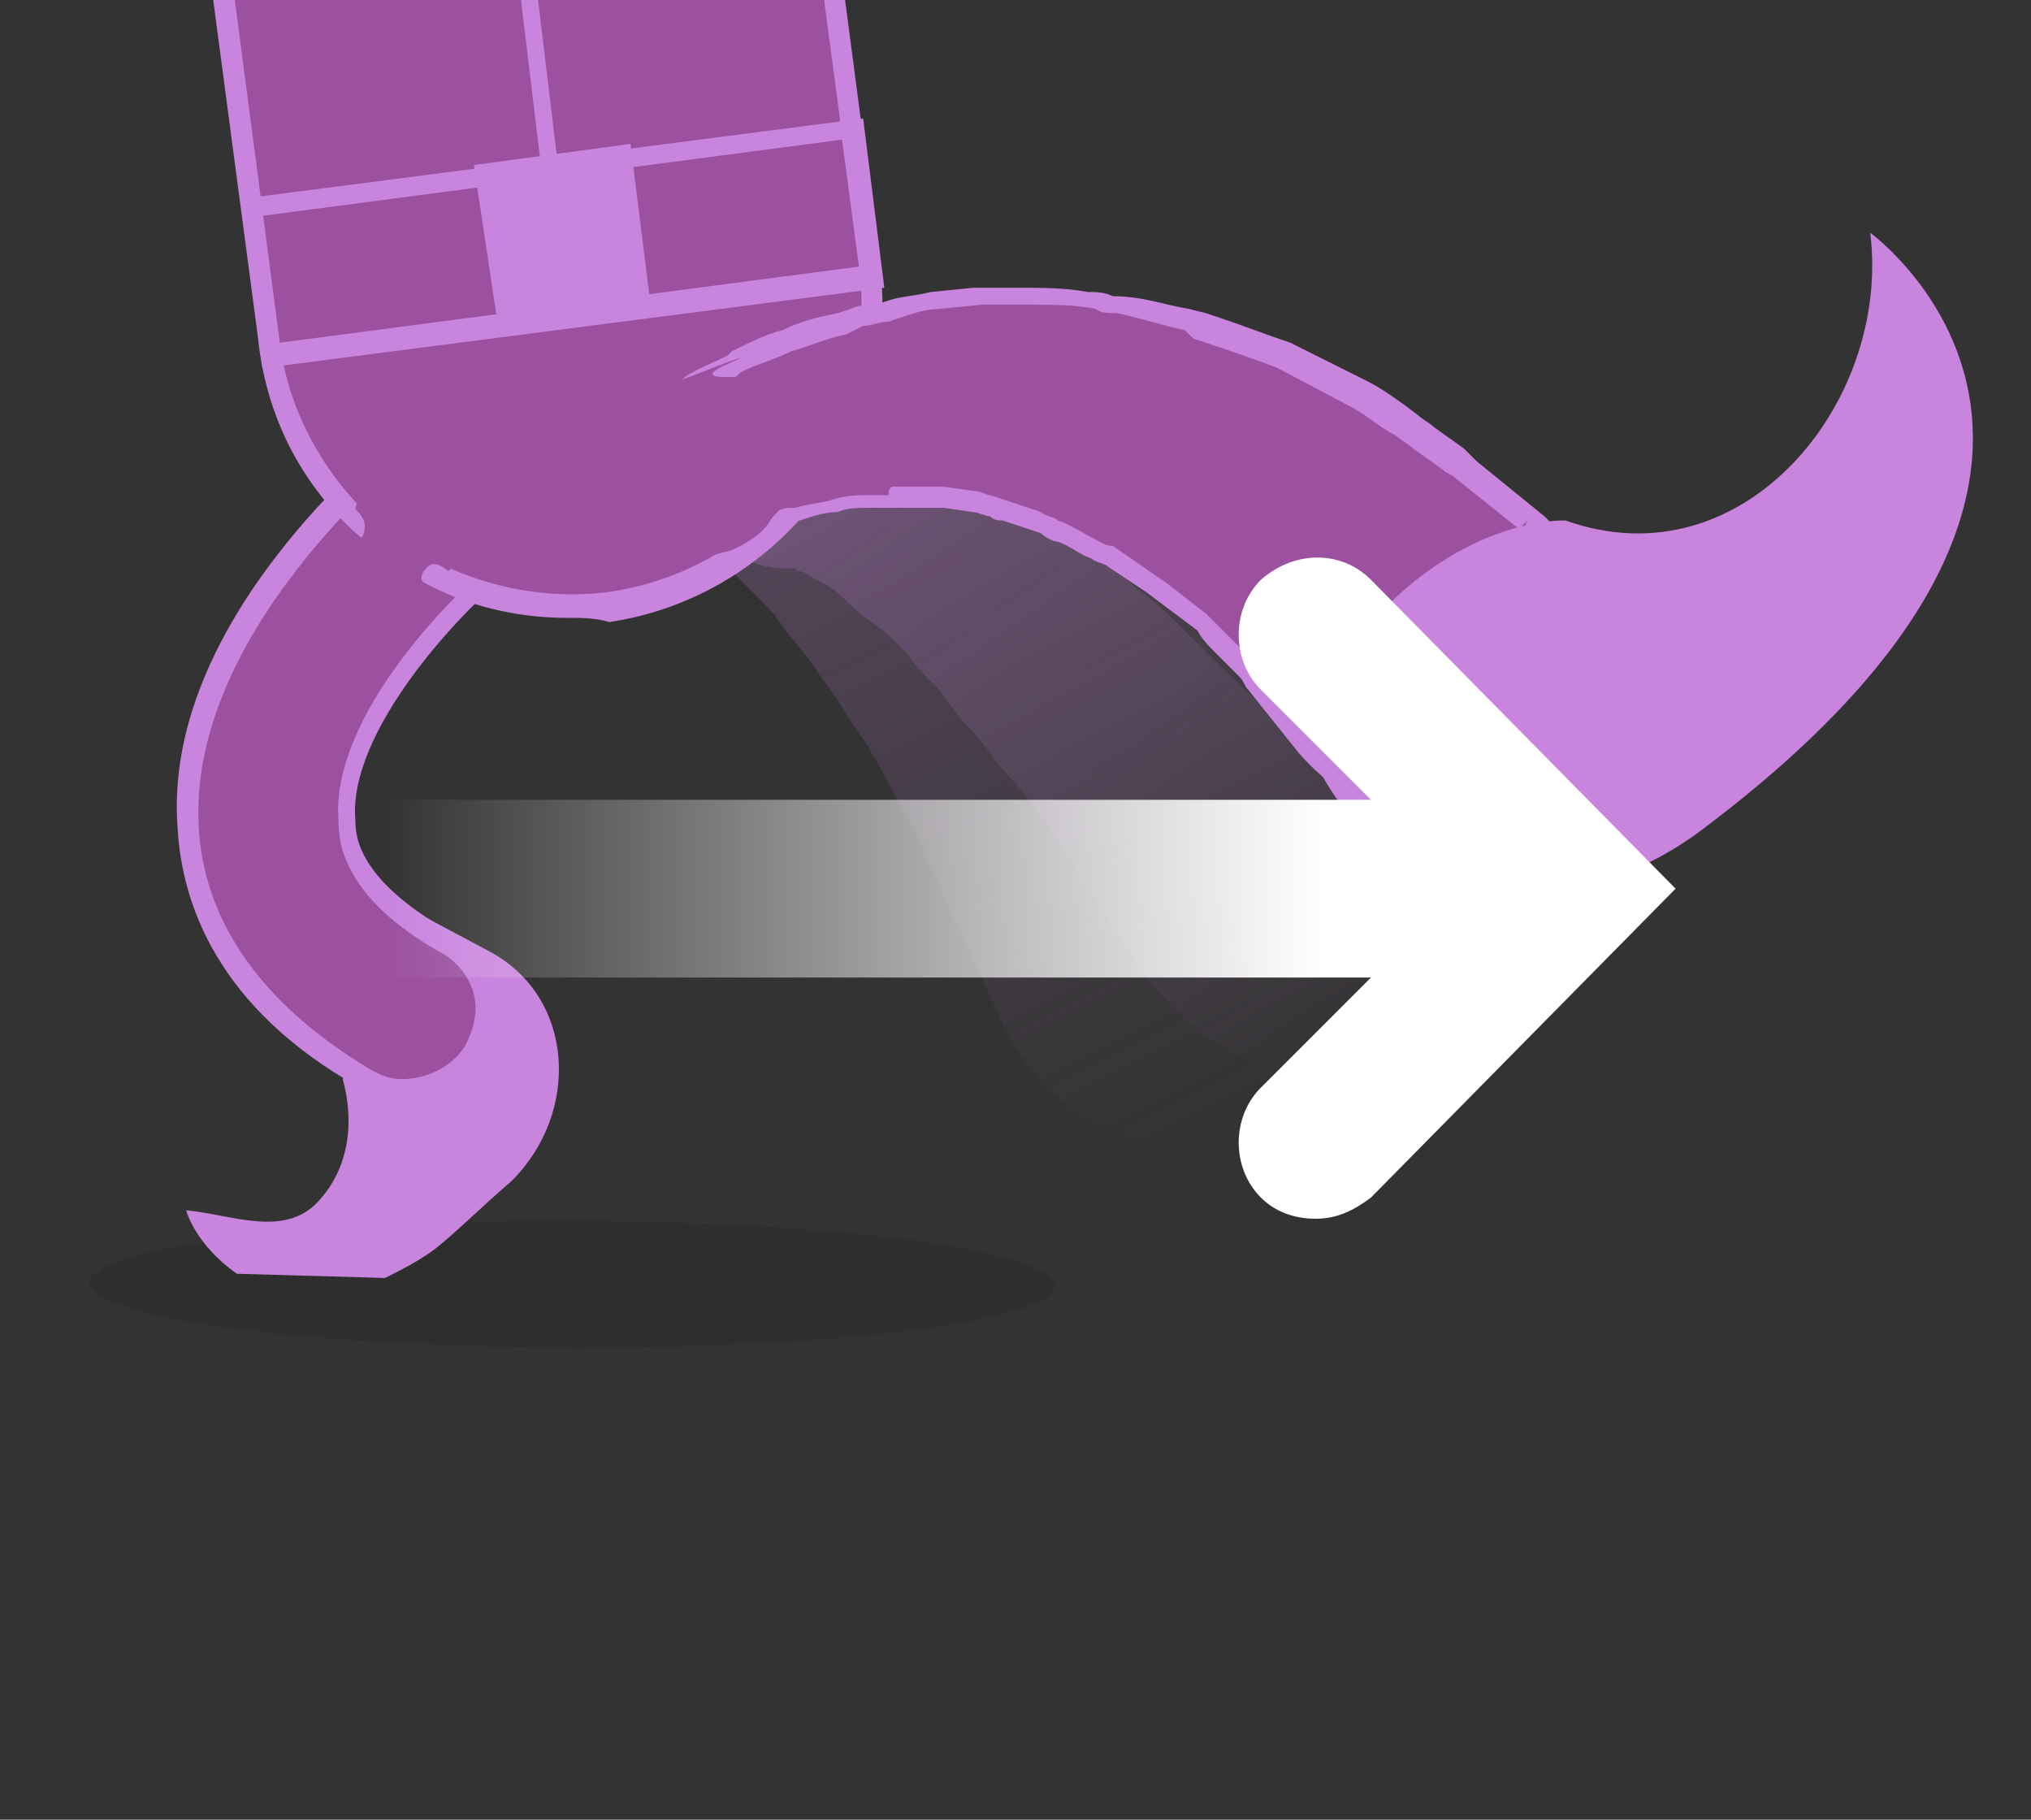 <svg id="Layer_1" xmlns="http://www.w3.org/2000/svg" xmlns:xlink="http://www.w3.org/1999/xlink" width="48" height="43" viewBox="0 0 48 43"><rect x="0" y="0" width="48" height="43" fill="#333333" stroke="none"/><style>.st0{clip-path:url(#SVGID_2_)}.st1{fill:#c985de}.st2{fill:#9b51a0}.st3{fill:url(#SVGID_3_)}.st4{fill:#be79cf}.st5{opacity:.66;fill:url(#SVGID_4_)}.st6{opacity:.47;fill:url(#SVGID_5_)}.st7{fill:#fff}.st8{fill:url(#SVGID_6_)}.st9{opacity:.3;clip-path:url(#SVGID_8_);fill:url(#SVGID_9_)}.st10{opacity:.3;fill:url(#SVGID_10_)}.st10,.st11{clip-path:url(#SVGID_8_)}.st12{fill:none}.st13{opacity:.1}.st14{fill:none;stroke:#c985de;stroke-width:6.248;stroke-linecap:round;stroke-miterlimit:10}.st15,.st16{stroke:#d7deda;stroke-width:6.391}.st15{fill:none;stroke-miterlimit:10;stroke-dasharray:9.657,85.207}.st16{stroke-linecap:round;stroke-dasharray:2.84,85.207}.st16,.st17,.st18,.st19{fill:none;stroke-miterlimit:10}.st17{stroke-linecap:round;stroke:#c985de;stroke-width:6.762}.st18,.st19{stroke:#d7deda;stroke-width:6.916;stroke-dasharray:10.45,92.208}.st19{stroke-linecap:round;stroke-dasharray:3.074,92.208}.st20{fill:url(#SVGID_11_)}.st21,.st22{clip-path:url(#SVGID_8_);fill:#c985de}.st22{fill:#9b51a0}.st23{fill:url(#SVGID_12_)}.st24{opacity:.3;clip-path:url(#SVGID_14_);fill:url(#SVGID_15_)}.st25{opacity:.3;fill:url(#SVGID_16_)}.st25,.st26{clip-path:url(#SVGID_14_)}.st27{fill:url(#SVGID_17_)}.st28,.st29{clip-path:url(#SVGID_14_);fill:#c985de}.st29{fill:#9b51a0}.st30{fill:url(#SVGID_18_)}.st31{fill:url(#SVGID_19_)}.st32{clip-path:url(#SVGID_21_)}.st33{fill:url(#SVGID_22_)}.st34{opacity:.66;fill:url(#SVGID_23_)}.st35{opacity:.47;fill:url(#SVGID_24_)}.st36{fill:url(#SVGID_25_)}.st37,.st38{opacity:.1;clip-path:url(#SVGID_27_)}.st38{opacity:.25;fill:url(#SVGID_28_)}.st39{opacity:.25;fill:url(#SVGID_29_)}.st39,.st40{clip-path:url(#SVGID_27_)}.st41{fill:url(#SVGID_30_)}.st42{fill:url(#SVGID_33_)}.st42,.st43,.st44{clip-path:url(#SVGID_32_)}.st44{fill:#fff}.st45{clip-path:url(#SVGID_35_)}.st46{fill:url(#SVGID_36_)}.st47,.st48{opacity:.1;clip-path:url(#SVGID_38_)}.st48{opacity:.25;fill:url(#SVGID_39_)}.st49{opacity:.25;fill:url(#SVGID_40_)}.st49,.st50{clip-path:url(#SVGID_38_)}.st51{fill:#9b51a0;stroke:#c985de;stroke-width:.844;stroke-miterlimit:10}.st52{clip-path:url(#SVGID_38_);fill:#9b51a0}.st53{fill:url(#SVGID_41_)}</style><g id="New_Symbol_17_2_"><defs><path id="SVGID_7_" d="M0 0h48v43H0z"/></defs><clipPath id="SVGID_2_"><use xlink:href="#SVGID_7_" overflow="visible"/></clipPath><linearGradient id="SVGID_3_" gradientUnits="userSpaceOnUse" x1="32.785" y1="24.293" x2="18.918" y2="4.74"><stop offset="0" stop-color="#c985de" stop-opacity="0"/><stop offset="1" stop-color="#c985de"/></linearGradient><path d="M27.1 23.1s-.5-.8-1.3-2c-.4-.5-.7-1.2-1.2-1.8-.2-.3-.5-.7-.8-1-.3-.3-.5-.7-.8-1-.3-.3-.6-.7-.8-1-.3-.3-.6-.6-.8-.9-.3-.3-.5-.5-.8-.7-.3-.2-.5-.4-.7-.6-.2-.2-.4-.3-.6-.4-.2-.1-.3-.2-.4-.2 0 0-.1 0-.1-.1h.2c-1.2.2-2.3-.5-2.5-1.7-.2-1.2.5-2.3 1.7-2.5h1.4c.3 0 .7 0 1.1.1.3-.3.7-.2 1.2-.1.4.1.9.3 1.4.4.5.2.9.4 1.4.6.5.2.9.4 1.4.7.5.3.9.5 1.4.8.5.3.9.6 1.4.8.4.3.9.6 1.3.8.8.5 1.6 1.1 2.2 1.6l2 1.5c2.2 1.7 2.7 4.8 1 7-1.6 2.2-4.8 2.7-7 1-.5-.4-.9-.8-1.3-1.3z" opacity=".3" clip-path="url(#SVGID_2_)" fill="url(#SVGID_3_)"/><linearGradient id="SVGID_4_" gradientUnits="userSpaceOnUse" x1="29.061" y1="26.24" x2="18.338" y2="4.771"><stop offset="0" stop-color="#c985de" stop-opacity="0"/><stop offset="1" stop-color="#c985de"/></linearGradient><path d="M23.7 24.2s-.4-.9-1-2.2c-.3-.6-.6-1.3-.9-2-.2-.4-.4-.8-.6-1.1-.2-.4-.4-.8-.6-1.1-.2-.4-.5-.7-.7-1.1-.2-.3-.5-.7-.7-1-.2-.3-.5-.6-.7-.9-.2-.3-.4-.5-.6-.7l-.5-.5c-.2-.1-.3-.2-.3-.3l-.1-.1h.2c-1.2.1-2.2-.9-2.2-2.1-.1-1.2.9-2.2 2.1-2.3h.9c.1 0 .3 0 .5.1.1 0 .5.1.9.3.4.1.8.3 1.2.5.4.2.8.4 1.3.6.4.2.9.5 1.3.8.4.3.9.6 1.3.9.4.3.9.7 1.3 1 .4.3.8.7 1.2 1 .4.3.8.7 1.1 1 .7.7 1.4 1.4 2 1.9l1.7 1.7c1.9 2 1.9 5.2-.1 7.1-2 1.9-5.1 1.9-7.1-.1-.3-.4-.7-.9-.9-1.4z" opacity=".3" clip-path="url(#SVGID_2_)" fill="url(#SVGID_4_)"/><g class="st0"><path class="st12" d="M11 11.7s-9.5 7.5-1.4 12.2"/><ellipse transform="matrix(-1 -.003 .003 -1 26.925 60.788)" class="st13" cx="13.5" cy="30.4" rx="11.4" ry="1.5"/><path class="st1" d="M10.3 29.5c-.4.3-.8.5-1.2.7l-3.5-.1c-1-.7-1.2-1.5-1.2-1.5 1.1.1 2.4.7 3.2-.3.6-.7.8-1.7.5-2.8l.9-1.9c.3-.7.4-1.9 1.1-1.9l1.5.8c2 1.1 2.1 3.8.5 5.4-.7.6-1.3 1.2-1.8 1.6z"/><path class="st2" d="M9.5 25.7c.7 0 1.3-.3 1.7-.9.5-.9.2-2.1-.7-2.6-2.2-1.3-2.3-2.5-2.3-2.8C8 17 11 14 12.1 13.2c.8-.6 1-1.8.3-2.7-.6-.8-1.8-1-2.6-.3-.6.5-5.7 4.7-5.4 9.4.1 1.6.9 4 4.2 5.9.3.2.6.2.9.2z"/><path class="st1" d="M9.6 26c-.1 0-.1 0 0 0-.4 0-.8-.1-1.1-.3-3.4-1.9-4.2-4.4-4.3-6.1-.4-4.9 4.8-9.1 5.4-9.6.9-.7 2.3-.6 3 .4.7.9.6 2.3-.4 3-1.3 1-4 3.9-3.8 6 0 .4.1 1.4 2.2 2.6.5.3.8.7 1 1.3.1.6.1 1.1-.2 1.6-.4.7-1.1 1.1-1.8 1.1zm-.1-.5c.6 0 1.2-.3 1.5-.8.2-.4.3-.8.2-1.2-.1-.4-.4-.8-.8-1C8.1 21.2 8 19.9 8 19.4c-.2-2.5 2.8-5.5 4-6.4.7-.6.8-1.6.3-2.3-.6-.7-1.6-.8-2.3-.3-.6.5-5.6 4.6-5.3 9.2.1 1.6.9 3.8 4.1 5.7.2.1.4.2.7.2z"/></g><g class="st0"><path class="st2" d="M6.3 8.1c.5 4 4.1 6.8 8 6.3 3.9-.5 6.7-4.1 6.2-8.1l-1.3-9.9c-.5-4-4.1-6.8-8-6.3-3.8.5-6.6 4.1-6.1 8.1l1.2 9.9z"/><path class="st1" d="M13.4 14.6c-1.6 0-3.2-.5-4.5-1.6-1.6-1.2-2.6-3-2.8-5L4.8-1.8c-.3-2 .3-3.9 1.5-5.5s3-2.6 4.9-2.8c2-.3 3.9.3 5.5 1.5s2.6 3 2.8 5l1.3 9.9c.5 4.1-2.4 7.8-6.4 8.4-.3-.1-.7-.1-1-.1zM12.2-9.7c-.3 0-.6 0-.9.1-1.8.2-3.4 1.1-4.6 2.6S5.1-3.7 5.3-1.9L6.6 8c.2 1.8 1.2 3.5 2.6 4.6 1.5 1.1 3.3 1.6 5.1 1.4 3.8-.5 6.5-4 6-7.8L19-3.6c-.2-1.8-1.2-3.5-2.6-4.6-1.2-1-2.7-1.5-4.2-1.5z"/><path class="st2" d="M8.3 12.6c0 .9.4 1.5 1.2 1.5.3 0 .5-.1.7-.2.1 0-.5-.1-.1-.5.2-.2.5.1.5.1.2-.2.3-.6.3-.9 0-.9-.5-1.6-1.3-1.6-.6 0-1 .4-1.2 1 0 .1.3.2.2.6-.1.3-.3-.1-.3 0z"/><path transform="rotate(83.119 12.438 -1.05)" class="st1" d="M3.9-1.2H21v.4H3.9z"/><path class="st1" d="M6.2 8.7l-.5-4 14.7-1.9.5 4L6.2 8.7zm0-3.6l.4 3 13.7-1.8-.4-3L6.2 5.1z"/><path class="st1" d="M11.8 7.9l3.6-.5-.5-4-3.7.5z"/></g><g class="st0"><path class="st2" d="M36.3 12.3s-.2-.2-.6-.5c-.2-.2-.5-.4-.7-.6-.2-.1-.3-.2-.5-.4s-.4-.3-.7-.5c-.5-.3-1-.7-1.5-1-.7-.3-1.3-.6-1.9-.9-.6-.3-1.3-.5-2-.7-.7-.2-1.4-.4-2.1-.5-.7-.1-1.4-.2-2.1-.2h-1c-.3 0-.7.1-1 .1-.3 0-.6.1-1 .2-.3.1-.6.1-.9.2-.6.2-1.1.3-1.6.5s-.9.4-1.3.6c-.4.2-.7.4-1 .5-.3.2-.5.3-.6.4-.2.1-.2.2-.2.2-.7.5-.9 1.6-.4 2.3.5.7 1.3.9 2 .6l.2-.1h.1c.1 0 .3-.1.5-.2s.5-.1.8-.2c.3-.1.6-.1 1-.2s.8-.1 1.2-.1h1.4c.2 0 .5.1.7.1.2 0 .5.1.7.2.5.1.9.3 1.3.4.4.2.9.4 1.3.6.4.3.8.5 1.1.8.3.3.7.6 1 .8.3.3.5.5.7.8l.3.3c.1.1.2.3.4.4.2.3.4.5.6.7.3.4.5.6.5.6 1.3 1.7 3.7 1.9 5.3.6 1.6-1.3 1.9-3.7.6-5.4-.2-.1-.4-.2-.6-.4z"/><linearGradient id="SVGID_5_" gradientUnits="userSpaceOnUse" x1="4053.223" y1="-106.439" x2="4076.024" y2="-113.237" gradientTransform="scale(-1 1) rotate(6.944 1011.12 -33762.741)"><stop offset="0" stop-color="#c985de"/><stop offset=".762" stop-color="#c985de"/><stop offset="1" stop-color="#c985de"/></linearGradient><path d="M33.9 19.3h-.5c-1.1-.1-2-.7-2.7-1.5l-1.2-1.5c-.1-.1-.1-.2-.2-.3l-.3-.3-.3-.3c-.1-.1-.3-.3-.4-.5l-1.2-.9-.9-.6c-.1-.1-.3-.1-.4-.2-.3-.1-.5-.3-.8-.4-.1 0-.3-.1-.4-.2l-.9-.3c-.1 0-.2 0-.3-.1-.1 0-.3-.1-.4-.1l-.7-.1h-1.7c-.3 0-.6 0-.8.1-.3 0-.6.1-.9.2h-.2c-.3.1-.5.1-.7.2-.2.1-.4.1-.5.2-.1 0-.1 0-.2.1l-.1.1c-.8.4-1.8.1-2.3-.7-.6-.9-.4-2.1.5-2.7l.2-.2c.1-.1.4-.2.6-.4.3-.2.6-.3 1-.5l.1-.1c.4-.2.8-.4 1.2-.5.4-.2.8-.3 1.3-.4l.3-.1c.2-.1.4-.1.6-.1l.3-.1c.3-.1.6-.1 1-.2l1-.1h1.1c.5 0 1.1 0 1.6.1.2 0 .4 0 .6.1.7 0 1.2.2 1.8.3l.4.1.3.1c.6.2 1.1.4 1.7.6l1.8.9c.4.2.8.5 1.2.8.1.1.3.2.4.3l.7.5.3.3 1.6 1.3.6.6c.7.9 1 1.9.9 3-.1 1.1-.7 2.1-1.5 2.7-.8.5-1.7.8-2.6.8zm-12.8-7.8h1.2l.7.1c.2 0 .3.1.4.1l.3.1.9.3c.1.1.3.1.4.2.3.1.6.3.8.4.2.1.3.2.5.2l1.3.9.9.7.5.5.3.3.3.3c.1.1.2.2.2.3l1.2 1.5c1.2 1.5 3.5 1.8 5 .6.7-.6 1.2-1.4 1.3-2.4.1-.9-.2-1.9-.8-2.6-.2-.2-.3-.4-.5-.5l.1-.2-.2.2-1.5-1.2c-.1-.1-.2-.1-.3-.2l-.7-.5c-.1-.1-.3-.2-.4-.3-.4-.2-.7-.5-1.1-.7l-1.7-.9c-.5-.2-1.1-.4-1.7-.6l-.3-.1-.2-.2c-.5-.1-1.1-.3-1.6-.4-.2 0-.4 0-.5-.1-.5-.1-1-.1-1.6-.1h-1.1l-1 .1c-.3 0-.6.1-.9.2l-.3.1c-.2 0-.4.1-.6.1l-.4.2c-.5.1-.9.3-1.3.4-.4.2-.8.3-1.2.5l-.1.1c-.4.2-.7.4-.9.5-.3.2-.5.3-.6.4l-.2.2c-.6.4-.8 1.3-.4 2 .4.6 1.1.8 1.7.5l.2-.1h.1c.1 0 .3-.1.5-.2s.5-.1.8-.2h.2c.3-.1.6-.1.9-.2.3-.1.6-.1.9-.1h.4c0-.2.1-.2.1-.2z" fill="url(#SVGID_5_)"/></g><path d="M30.9 17.6s-.1-1.4 2-3.4 4.1-1.9 4.1-1.9c4.2 1.5 7.7-2.8 7.2-6.8 0 0 7.6 5.5-4.1 14.2-3.2 2.3-7.5 2-9.2-2.1z" clip-path="url(#SVGID_2_)" fill="#c985de"/><path d="M19.8 8.6s-4.2.7-2.6 0-3.7 1.4-3.7 1.4-.4 1.9-.2 2.2c.2.2 2.1 1.3 2.1 1.3l1.9-.5s.7-.3.9-.7c.6-.8 3.4-2.8 1.6-3.7z" clip-path="url(#SVGID_2_)" fill="#9b51a0"/><g id="XMLID_33_"><path class="st7" d="M31.1 28.8c.5 0 .9-.2 1.3-.5l7.2-7.3-7.2-7.3c-.7-.7-1.8-.7-2.6 0-.7.7-.7 1.9 0 2.6l4.7 4.7-4.7 4.7c-.7.7-.7 1.9 0 2.6.4.4.9.5 1.3.5z"/><linearGradient id="SVGID_6_" gradientUnits="userSpaceOnUse" x1="-6673.586" y1="-7909.73" x2="-6625.804" y2="-7909.73" gradientTransform="matrix(-.602 0 0 .606 -3979.634 4815.54)"><stop offset=".232" stop-color="#fff"/><stop offset="1" stop-color="#fff" stop-opacity="0"/></linearGradient><path class="st8" d="M7.1 18.9h28.8v4.2H7.1z"/></g></g></svg>